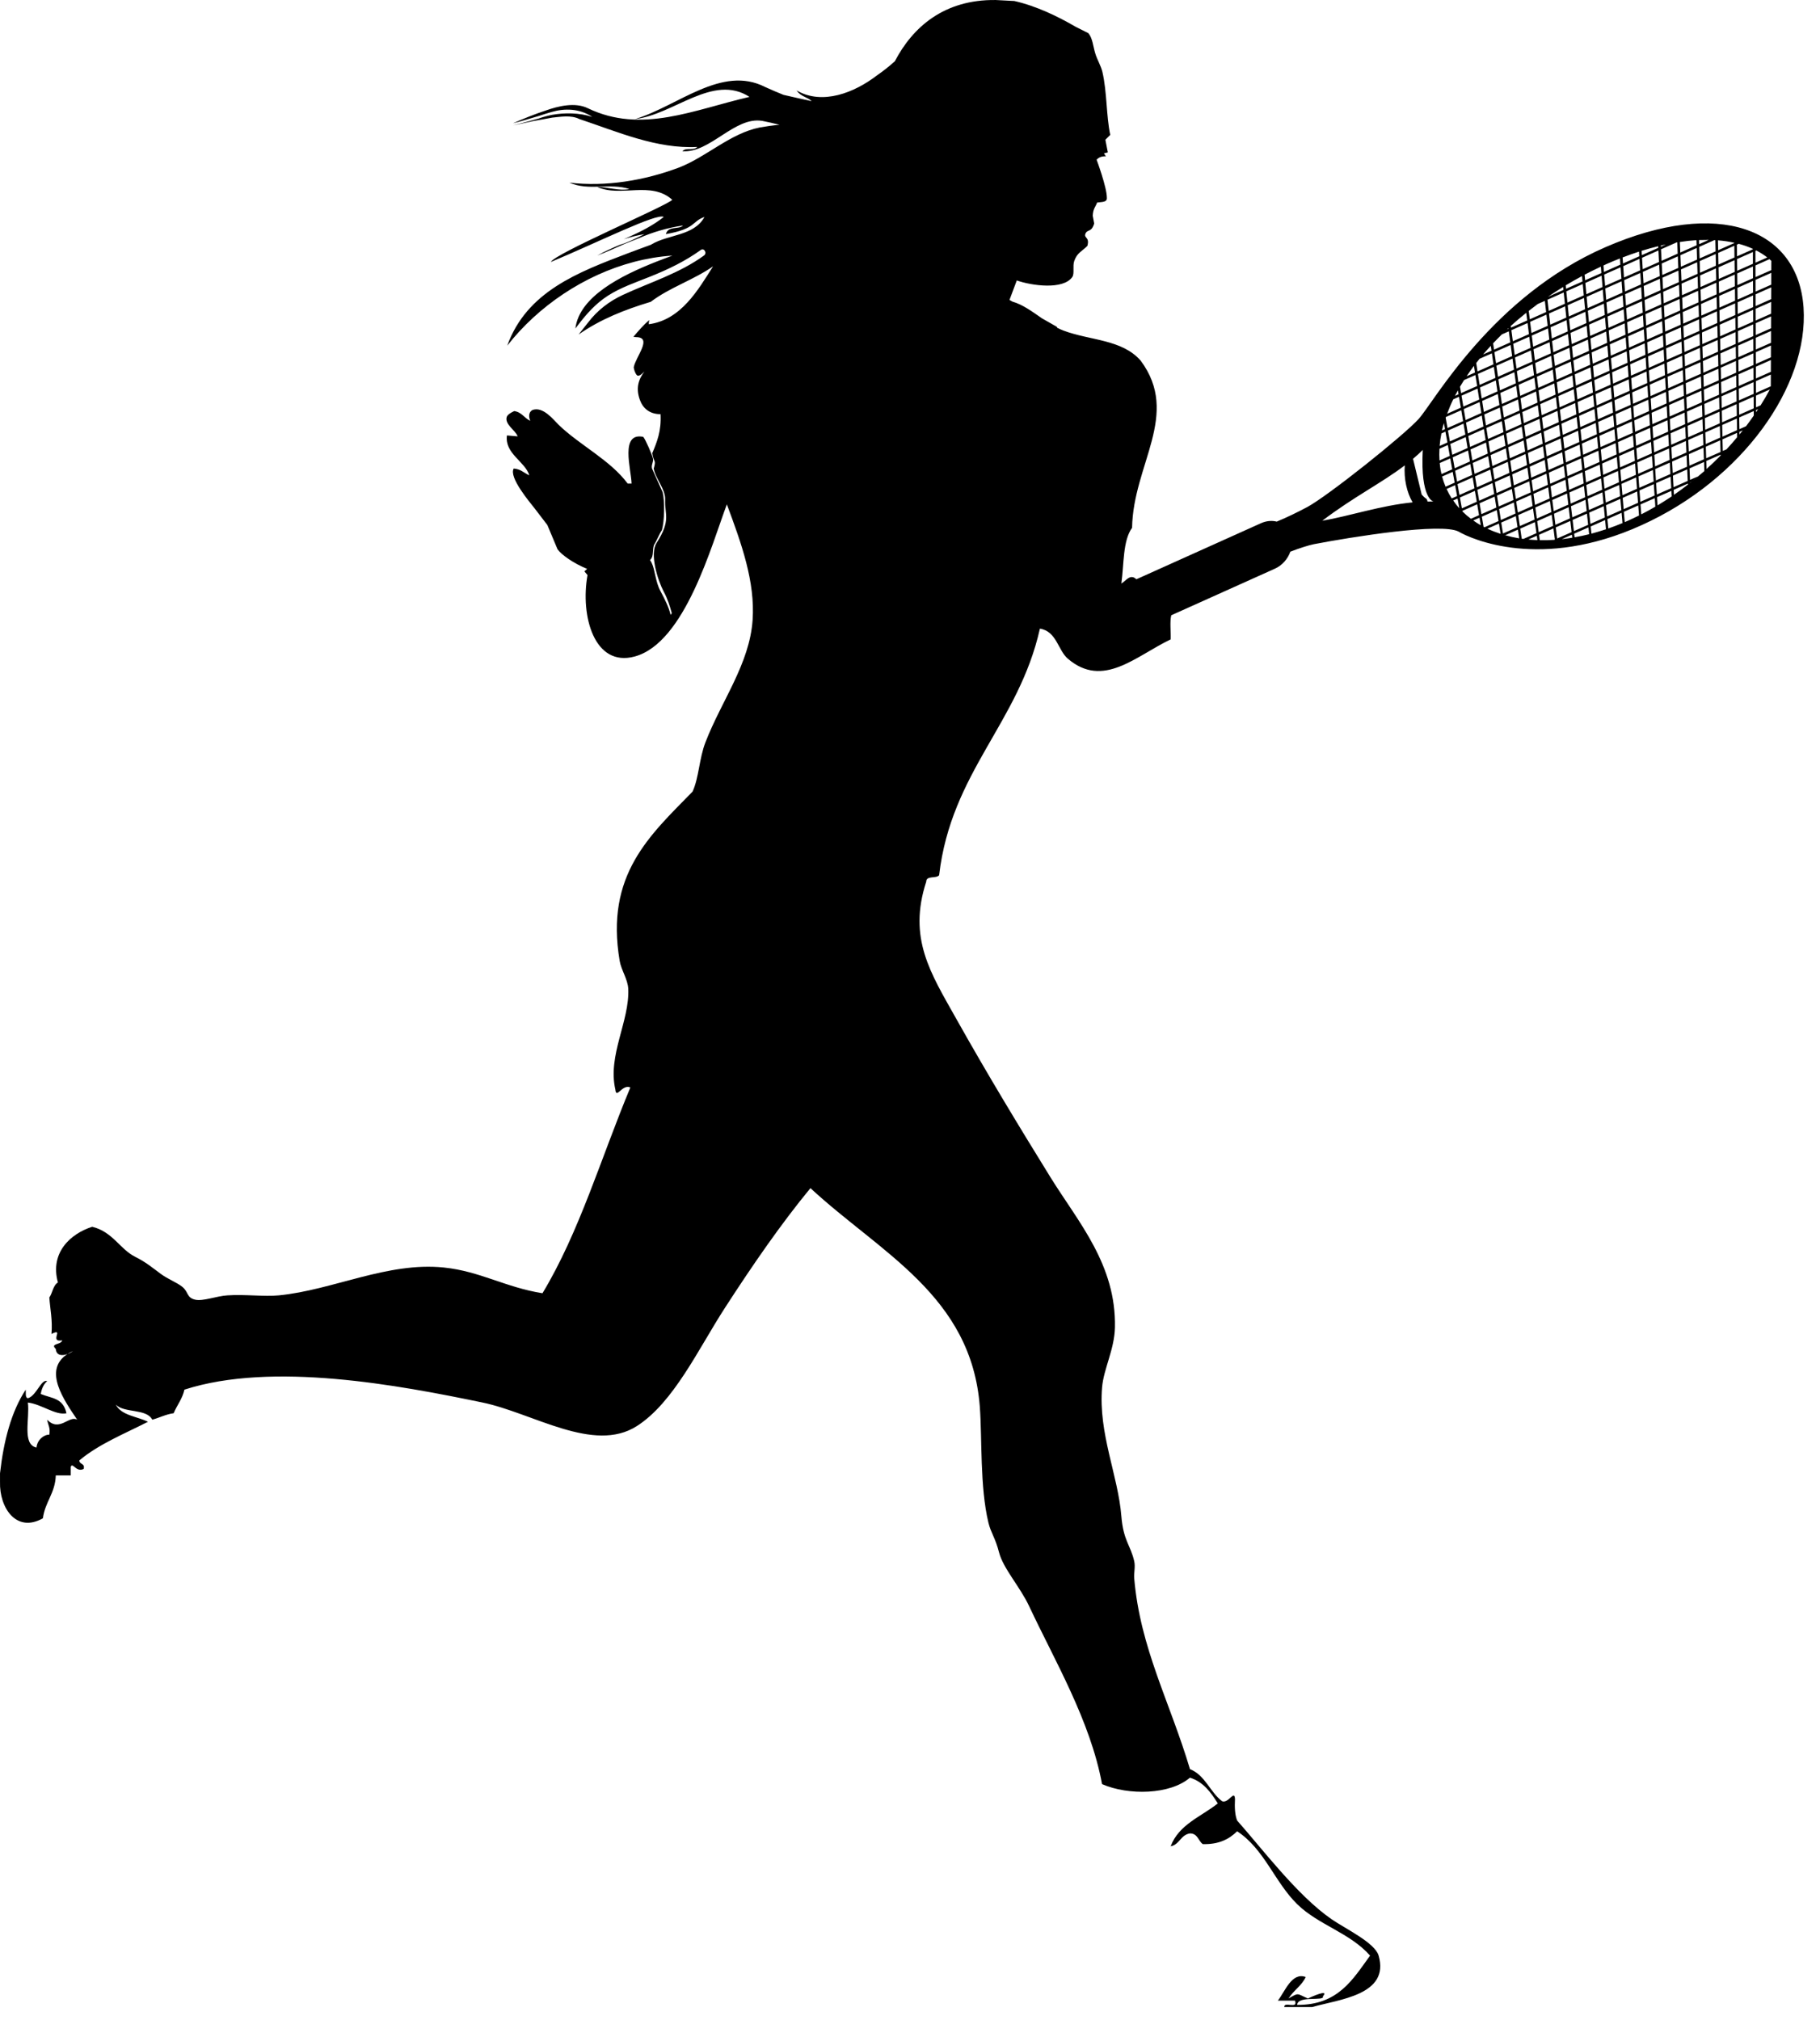 <?xml version="1.0" encoding="UTF-8" standalone="no"?>
<!DOCTYPE svg PUBLIC "-//W3C//DTD SVG 1.1//EN" "http://www.w3.org/Graphics/SVG/1.1/DTD/svg11.dtd">
<svg width="100%" height="100%" viewBox="0 0 91 101" version="1.1" xmlns="http://www.w3.org/2000/svg" xmlns:xlink="http://www.w3.org/1999/xlink" xml:space="preserve" xmlns:serif="http://www.serif.com/" style="fill-rule:evenodd;clip-rule:evenodd;stroke-linejoin:round;stroke-miterlimit:1.414;">
    <g transform="matrix(1,0,0,1,-510.887,-266.453)">
        <path d="M601.064,281.83C600.79,277.876 596.818,276.353 591.163,278.811C585.488,281.279 582.584,286.561 581.822,287.4C581.068,288.234 577.312,291.23 576.256,291.805C575.772,292.063 575.2,292.342 574.724,292.536C574.481,292.475 574.203,292.495 573.932,292.618L567.703,295.421C567.703,295.42 567.704,295.418 567.704,295.418C567.392,295.118 567.174,295.516 566.955,295.631C567.089,294.659 567.025,293.488 567.491,292.845C567.543,289.67 569.928,287.188 567.919,284.484C566.982,283.417 565.394,283.485 564.061,282.984C563.95,282.941 563.842,282.892 563.737,282.838C563.739,282.838 563.742,282.84 563.746,282.84C563.738,282.824 563.728,282.808 563.722,282.791C563.476,282.652 563.23,282.513 562.986,282.372C562.5,282.037 562.031,281.685 561.507,281.535C561.459,281.508 561.409,281.48 561.361,281.452C561.483,281.128 561.604,280.803 561.726,280.477C562.459,280.736 564.041,280.961 564.5,280.307C564.623,280.134 564.508,279.764 564.599,279.504C564.743,279.086 564.99,279.022 565.256,278.748C565.382,278.294 565.069,278.374 565.159,278.14C565.253,277.904 565.461,278.092 565.596,277.63C565.572,277.499 565.548,277.369 565.524,277.239C565.543,276.874 565.664,276.804 565.743,276.582C565.976,276.547 566.253,276.577 566.23,276.339C566.232,275.82 565.718,274.44 565.718,274.44C565.828,274.324 565.947,274.266 566.182,274.269C566.148,274.221 566.117,274.172 566.083,274.123C566.147,274.106 566.214,274.09 566.278,274.073C566.238,273.863 566.196,273.652 566.156,273.441C566.238,273.36 566.318,273.278 566.399,273.198C566.199,272.259 566.24,271.06 566.009,270.057C565.941,269.754 565.742,269.438 565.645,269.107C565.54,268.755 565.515,268.357 565.303,268.11C565.093,268.004 564.881,267.897 564.67,267.793C563.793,267.282 562.719,266.757 561.603,266.503C561.294,266.485 560.986,266.47 560.677,266.454C558.085,266.419 556.519,267.815 555.629,269.517C555.329,269.786 555.027,270.022 554.727,270.229C553.615,271.083 552.006,271.727 550.721,270.977C550.935,271.297 551.256,271.297 551.471,271.512C551.238,271.457 551.003,271.407 550.767,271.357C550.532,271.304 550.296,271.252 550.063,271.197C549.757,271.075 549.452,270.942 549.147,270.805C546.967,269.689 544.788,271.761 542.643,272.406C544.574,272.191 546.539,270.119 548.362,271.298C545.575,271.942 542.966,273.156 540.285,271.868C539.642,271.548 538.785,271.762 538.179,271.978C537.9,272.07 537.621,272.17 537.347,272.279C537.073,272.386 536.802,272.501 536.534,272.62C536.748,272.567 536.962,272.506 537.178,272.444C537.393,272.381 537.608,272.317 537.824,272.252C538.037,272.184 538.251,272.111 538.467,272.053C539.106,271.868 539.857,271.868 540.501,272.299C539.856,272.085 539.105,272.085 538.481,272.197C538.258,272.242 538.037,272.303 537.824,272.379C537.391,272.502 536.962,272.62 536.534,272.729C536.874,272.657 537.212,272.583 537.553,272.506C537.868,272.454 538.186,272.392 538.503,272.334C538.893,272.299 539.429,272.191 539.857,272.406C541.787,273.05 543.717,273.907 545.754,273.8C545.538,274.015 545.217,273.8 545.003,274.015C546.399,274.121 547.612,272.263 549.006,272.499C549.292,272.557 549.577,272.62 549.863,272.692C549.531,272.723 549.204,272.769 548.881,272.826C547.398,273.12 546.218,274.299 544.824,274.836C543.108,275.48 541.178,275.802 539.356,275.586C540.322,276.016 541.393,275.586 542.358,275.907C541.822,276.015 541.286,275.802 540.75,275.802C541.93,276.337 543.43,275.48 544.502,276.445C544.181,276.766 538.642,279.125 538.428,279.554C540.822,278.553 543.752,277.086 544.074,277.302C543.539,277.73 542.894,278.053 542.245,278.341C542.187,278.365 542.133,278.39 542.077,278.412C542.098,278.407 542.118,278.4 542.14,278.394C542.466,278.293 542.788,278.213 543.11,278.161C542.897,278.267 542.682,278.374 542.474,278.47C542.266,278.562 542.066,278.644 541.877,278.697C541.502,278.857 541.127,279.018 540.751,279.232C540.984,279.143 541.213,279.047 541.439,278.949C541.668,278.85 541.893,278.751 542.118,278.649C542.365,278.553 542.605,278.454 542.843,278.36C543.539,278.053 544.29,277.838 545.04,277.73C544.825,277.945 544.29,277.73 544.182,278.16C545.709,277.892 545.468,277.517 546.112,277.303C545.577,278.269 544.291,278.16 543.43,278.693C543.051,278.829 542.687,278.967 542.323,279.103C539.776,280.068 537.225,281.034 536.249,283.737C537.794,281.764 540.092,280.203 542.596,279.547C542.909,279.465 543.227,279.398 543.544,279.345C543.861,279.293 544.184,279.255 544.508,279.235C544.251,279.329 543.978,279.431 543.695,279.542C541.944,280.232 539.85,281.28 539.657,282.879C539.697,282.826 539.738,282.773 539.779,282.719C540.22,282.142 540.666,281.637 541.283,281.239C541.936,280.819 542.702,280.565 543.418,280.276C544.303,279.921 545.149,279.513 545.925,278.954C546.094,278.831 546.253,279.111 546.086,279.231C544.846,280.128 543.414,280.56 542.04,281.196C541.345,281.518 540.754,281.972 540.29,282.582C540.147,282.77 539.977,282.97 539.817,283.181C540.903,282.419 542.137,281.932 543.424,281.546C544.373,280.826 545.539,280.465 546.541,279.772C545.79,280.952 544.933,282.454 543.325,282.667C543.325,282.597 543.334,282.527 543.35,282.458C543.057,282.704 542.811,282.997 542.557,283.294C542.598,283.298 542.639,283.304 542.681,283.311C543.538,283.311 542.681,284.277 542.574,284.813C542.574,284.919 542.681,285.241 542.788,285.241C542.895,285.241 543.002,285.134 543.109,285.026C542.788,285.456 542.681,285.884 542.875,286.433C542.946,286.64 543.064,286.824 543.236,286.954C543.407,287.085 543.632,287.165 543.914,287.163C543.937,287.586 543.893,287.935 543.812,288.248C543.731,288.561 543.617,288.839 543.5,289.113C543.575,289.615 543.707,289.413 543.573,289.884C543.667,290.405 544.166,290.912 544.145,291.44C544.115,292.195 544.45,292.46 543.716,293.602C543.358,294.16 543.774,295.474 544.079,296.048C544.263,296.392 544.378,296.747 544.475,297.11C544.456,297.14 544.439,297.171 544.419,297.202C544.326,296.811 544.126,296.413 543.912,296.014C543.648,295.524 543.651,294.969 543.465,294.585C543.444,294.542 543.418,294.498 543.39,294.456C543.4,294.448 543.409,294.439 543.414,294.432C543.584,294.248 543.494,293.982 543.586,293.703C543.724,293.498 543.846,293.161 543.984,292.959C544.112,292.499 544.129,291.527 544.023,291.074C543.845,290.676 543.667,290.277 543.488,289.881C543.44,289.693 543.566,289.57 543.537,289.393C543.509,289.225 543.156,288.412 543.049,288.298C541.877,288.06 542.445,289.909 542.466,290.635L542.272,290.635C541.385,289.444 539.874,288.719 538.814,287.691C538.576,287.46 538.032,286.747 537.499,286.96C537.315,287.069 537.314,287.303 537.402,287.495C537.1,287.366 536.978,287.061 536.598,287.009C536.471,287.071 536.302,287.153 536.233,287.277C536.084,287.666 536.671,287.968 536.768,288.274C536.59,288.258 536.411,288.244 536.233,288.227C536.114,289.136 537.137,289.525 537.354,290.221L537.254,290.173C537.033,290.056 536.906,289.912 536.573,289.882C536.314,290.32 537.383,291.573 537.62,291.877C537.833,292.152 538.043,292.429 538.254,292.705C538.423,293.111 538.594,293.517 538.765,293.923C538.972,294.204 539.56,294.621 540.244,294.9C540.198,294.941 540.152,294.984 540.107,295.025C540.158,295.087 540.212,295.147 540.263,295.209C539.896,297.251 540.599,299.83 542.621,299.282C545.14,298.6 546.467,293.694 547.23,291.673C547.955,293.621 548.65,295.534 548.517,297.461C548.365,299.653 546.955,301.508 546.16,303.571C545.844,304.383 545.836,305.338 545.515,306.037C543.368,308.236 541.138,310.198 541.871,314.504C541.946,314.958 542.276,315.419 542.3,315.899C542.371,317.519 541.261,319.221 541.655,320.936C541.701,321.441 541.997,320.644 542.405,320.831C540.963,324.28 539.856,328.069 538.011,331.121C536.159,330.828 534.888,330.02 533.08,329.835C530.259,329.544 527.536,330.964 524.825,331.228C524.096,331.299 523.129,331.168 522.253,331.228C521.701,331.264 521.037,331.533 520.645,331.443C520.208,331.343 520.319,331.052 520.001,330.8C519.717,330.573 519.287,330.42 518.929,330.156C518.502,329.842 518.194,329.573 517.644,329.298C516.884,328.921 516.525,328.048 515.498,327.798C514.411,328.144 513.372,329.092 513.783,330.583C513.537,330.73 513.516,331.104 513.354,331.334C513.396,331.938 513.519,332.455 513.461,333.157C514.132,332.823 513.315,333.59 513.997,333.478C513.938,333.716 513.375,333.617 513.677,333.908C513.702,334.252 514.007,334.254 514.26,334.162C514.342,334.111 514.432,334.059 514.533,334.015C514.47,334.069 514.368,334.123 514.26,334.162C513.013,334.968 514.104,336.488 514.747,337.446C514.34,337.209 513.864,338.084 513.246,337.446C513.281,337.697 513.416,337.846 513.353,338.194C513.146,338.177 512.757,338.396 512.711,338.838C511.975,338.68 512.387,337.376 512.28,336.587C512.969,336.67 513.671,337.244 514.211,337.123C514.038,336.343 513.471,336.387 512.924,336.159C512.972,335.885 513.074,335.666 513.245,335.514C512.947,335.4 512.703,336.257 512.28,336.372C512.134,336.339 512.191,336.102 512.173,335.943C511.452,337.045 511.072,338.487 510.888,340.125L510.888,340.552C510.85,341.85 511.703,343.127 513.032,342.375C513.138,341.554 513.645,341.13 513.677,340.231L514.425,340.231L514.425,339.803C514.517,339.549 514.69,340.098 515.07,339.907C515.148,339.615 514.856,339.693 514.855,339.48C515.826,338.665 517.102,338.153 518.286,337.549C517.736,337.277 516.955,337.237 516.678,336.692C517.103,337.126 518.209,336.876 518.501,337.444C518.867,337.346 519.165,337.178 519.571,337.121C519.737,336.715 520.004,336.41 520.108,335.942C524.507,334.523 530.829,335.719 535.007,336.585C537.532,337.109 540.567,339.143 542.726,337.766C544.569,336.59 545.805,333.907 547.122,331.87C548.537,329.682 549.937,327.654 551.409,325.866C554.914,329.112 559.456,331.24 559.878,336.802C559.997,338.382 559.876,340.796 560.307,342.59C560.433,343.111 560.647,343.334 560.842,344.09C561.049,344.886 561.891,345.804 562.344,346.77C563.609,349.471 565.405,352.499 565.989,355.668C567.309,356.244 569.394,356.199 570.384,355.345C571.065,355.56 571.432,356.086 571.778,356.633C570.942,357.297 569.829,357.683 569.42,358.777C569.87,358.691 569.918,358.203 570.385,358.133C570.779,358.133 570.797,358.509 571.028,358.668C571.835,358.689 572.349,358.417 572.744,358.026C574.097,358.907 574.622,360.569 575.746,361.671C576.814,362.716 578.375,363.095 579.391,364.243C578.532,365.423 577.798,366.722 575.746,366.708C575.762,366.22 577.15,366.545 577.031,366.279C577.37,365.892 576.463,366.303 576.282,366.387C575.728,366.15 575.84,366.074 575.316,366.387C575.558,365.984 575.971,365.753 576.174,365.314C575.478,365.05 575.128,366.054 574.78,366.494L575.636,366.494C575.802,366.945 575.081,366.512 575.101,366.815L576.496,366.815C577.834,366.431 580.388,366.215 579.818,364.243C579.63,363.594 578.15,362.898 577.46,362.42C575.753,361.241 573.973,358.872 572.743,357.488C572.633,357.207 572.614,356.833 572.636,356.418C572.612,355.917 572.318,356.648 571.993,356.525C571.383,356.062 571.15,355.224 570.385,354.918C569.385,351.56 567.892,348.86 567.598,345.377C567.575,345.096 567.663,344.807 567.598,344.52C567.41,343.703 567.055,343.502 566.955,342.269C566.791,340.23 565.801,338.132 565.99,335.837C566.067,334.901 566.607,333.942 566.634,332.835C566.701,329.699 564.806,327.572 563.416,325.332C561.789,322.699 560.274,320.2 558.701,317.399C557.41,315.098 556.277,313.374 557.199,310.539C557.201,310.219 557.706,310.4 557.843,310.217C558.452,305.036 561.824,302.62 562.882,297.889C563.715,298.015 563.787,298.972 564.276,299.389C566.045,300.904 567.672,299.26 569.421,298.425C569.436,298.028 569.37,297.551 569.45,297.22L574.632,294.89C575.002,294.724 575.274,294.402 575.404,294.04C575.858,293.864 576.334,293.713 576.586,293.664C578.44,293.309 582.98,292.574 583.825,293.04C584.438,293.4 587.939,294.998 592.966,292.714C597.991,290.445 601.33,285.768 601.064,281.83ZM577,292.494C578.56,291.304 579.955,290.616 581.126,289.724C581.077,290.384 581.222,291.071 581.518,291.574C579.927,291.731 578.347,292.262 577,292.494ZM582.262,291.533C582.252,291.47 582.234,291.415 582.198,291.39C582.119,291.339 582.043,291.267 581.972,291.185L581.539,289.396C581.705,289.254 581.869,289.109 582.025,288.952C581.899,291.423 582.559,291.529 582.559,291.529C582.46,291.527 582.362,291.533 582.262,291.533ZM597.826,278.646C598.077,278.712 598.311,278.797 598.532,278.897L598.532,278.919L597.739,279.271L597.73,278.687L597.826,278.646ZM597.672,283.65L596.905,283.988L596.893,283.403L597.663,283.062L597.672,283.65ZM597.662,282.927L596.891,283.27L596.876,282.689L597.653,282.343L597.662,282.927ZM597.651,282.206L596.873,282.551L596.859,281.969L597.643,281.623L597.651,282.206ZM597.641,281.488L596.857,281.836L596.845,281.252L597.633,280.902L597.641,281.488ZM597.63,280.767L596.84,281.117L596.828,280.536L597.623,280.183L597.63,280.767ZM594.297,285.868L594.266,285.292L595.024,284.959L595.049,285.534L594.297,285.868ZM595.054,285.668L595.08,286.244L594.334,286.573L594.304,285.999L595.054,285.668ZM594.259,285.159L594.23,284.582L594.993,284.245L595.018,284.825L594.259,285.159ZM584.976,287.233L585.06,287.781L584.279,288.129L584.188,287.583L584.976,287.233ZM584.166,287.458L584.075,286.909L584.869,286.558L584.955,287.106L584.166,287.458ZM592.489,285.942L592.447,285.37L593.212,285.032L593.249,285.607L592.489,285.942ZM593.258,285.739L593.294,286.311L592.54,286.644L592.498,286.075L593.258,285.739ZM592.473,287.396L591.717,287.73L591.669,287.166L592.43,286.828L592.473,287.396ZM591.657,287.034L591.611,286.469L592.378,286.13L592.42,286.698L591.657,287.034ZM591.599,286.336L591.553,285.766L592.325,285.424L592.368,285.997L591.599,286.336ZM591.549,287.219L591.596,287.785L590.849,288.114L590.796,287.551L591.549,287.219ZM590.783,287.421L590.73,286.858L591.489,286.522L591.538,287.086L590.783,287.421ZM591.541,285.636L591.494,285.07L592.273,284.724L592.315,285.292L591.541,285.636ZM591.484,284.938L591.437,284.371L592.222,284.023L592.264,284.593L591.484,284.938ZM591.479,286.39L590.719,286.727L590.665,286.16L591.431,285.822L591.479,286.39ZM586.882,287.11L586.959,287.665L586.181,288.01L586.101,287.458L586.882,287.11ZM586.082,287.329L586.001,286.779L586.789,286.429L586.864,286.983L586.082,287.329ZM586.913,286.375L587.691,286.03L587.76,286.586L586.987,286.929L586.913,286.375ZM587.777,286.716L587.847,287.271L587.078,287.611L587.004,287.057L587.777,286.716ZM587.885,286.532L587.817,285.975L588.602,285.626L588.665,286.185L587.885,286.532ZM588.682,286.314L588.745,286.874L587.971,287.217L587.901,286.661L588.682,286.314ZM587.863,287.398L587.933,287.959L587.171,288.296L587.096,287.738L587.863,287.398ZM587.949,288.088L588.02,288.643L587.265,288.979L587.189,288.425L587.949,288.088ZM587.985,287.345L588.759,287.001L588.823,287.564L588.053,287.903L587.985,287.345ZM588.803,286.261L589.574,285.919L589.634,286.481L588.866,286.821L588.803,286.261ZM588.839,287.694L588.904,288.253L588.14,288.59L588.07,288.034L588.839,287.694ZM588.882,286.947L589.648,286.61L589.706,287.173L588.948,287.511L588.882,286.947ZM589.72,287.305L589.78,287.866L589.027,288.199L588.963,287.64L589.72,287.305ZM589.769,286.556L590.543,286.213L590.598,286.78L589.827,287.12L589.769,286.556ZM589.792,287.993L589.852,288.556L589.104,288.887L589.041,288.329L589.792,287.993ZM589.842,287.251L590.61,286.91L590.664,287.474L589.9,287.811L589.842,287.251ZM590.676,287.604L590.73,288.167L589.971,288.504L589.913,287.941L590.676,287.604ZM590.654,286.028L590.6,285.465L591.371,285.121L591.419,285.688L590.654,286.028ZM590.588,285.334L590.537,284.77L591.314,284.425L591.361,284.992L590.588,285.334ZM590.525,284.64L590.471,284.077L591.254,283.729L591.302,284.296L590.525,284.64ZM590.479,285.519L590.532,286.083L589.757,286.426L589.698,285.865L590.479,285.519ZM589.683,285.735L589.627,285.174L590.413,284.824L590.467,285.386L589.683,285.735ZM589.613,285.042L589.555,284.48L590.347,284.13L590.399,284.693L589.613,285.042ZM589.561,285.79L588.79,286.131L588.727,285.571L589.504,285.228L589.561,285.79ZM588.711,285.443L588.648,284.883L589.43,284.537L589.491,285.097L588.711,285.443ZM588.633,284.754L588.57,284.195L589.36,283.845L589.417,284.406L588.633,284.754ZM588.587,285.498L587.8,285.847L587.732,285.29L588.524,284.939L588.587,285.498ZM587.715,285.159L587.647,284.605L588.445,284.25L588.508,284.81L587.715,285.159ZM587.675,285.901L586.896,286.248L586.821,285.694L587.605,285.346L587.675,285.901ZM586.805,285.563L586.73,285.01L587.519,284.661L587.588,285.215L586.805,285.563ZM586.771,286.302L585.982,286.654L585.904,286.102L586.697,285.748L586.771,286.302ZM585.885,285.972L585.804,285.421L586.605,285.067L586.68,285.62L585.885,285.972ZM585.859,286.706L585.079,287.052L584.994,286.502L585.778,286.156L585.859,286.706ZM585.081,287.909L585.168,288.457L584.391,288.801L584.3,288.255L585.081,287.909ZM585.099,287.178L585.878,286.835L585.959,287.385L585.185,287.728L585.099,287.178ZM585.978,287.514L586.059,288.064L585.29,288.403L585.204,287.854L585.978,287.514ZM586.078,288.189L586.158,288.745L585.397,289.081L585.31,288.529L586.078,288.189ZM586.178,288.872L586.259,289.422L585.505,289.758L585.418,289.21L586.178,288.872ZM586.198,288.136L586.974,287.791L587.05,288.35L586.279,288.691L586.198,288.136ZM587.069,288.478L587.144,289.031L586.379,289.369L586.298,288.819L587.069,288.478ZM587.162,289.158L587.237,289.711L586.478,290.047L586.398,289.497L587.162,289.158ZM587.256,289.839L587.332,290.393L586.578,290.726L586.498,290.175L587.256,289.839ZM587.281,289.104L588.036,288.772L588.107,289.329L587.356,289.658L587.281,289.104ZM588.124,289.455L588.193,290.01L587.449,290.34L587.375,289.788L588.124,289.455ZM588.156,288.719L588.92,288.38L588.985,288.938L588.225,289.274L588.156,288.719ZM588.999,289.068L589.063,289.627L588.312,289.958L588.242,289.404L588.999,289.068ZM589.079,289.755L589.144,290.314L588.398,290.644L588.329,290.089L589.079,289.755ZM589.119,289.016L589.866,288.687L589.925,289.246L589.183,289.574L589.119,289.016ZM589.939,289.376L589.999,289.937L589.261,290.262L589.198,289.704L589.939,289.376ZM589.985,288.634L590.742,288.298L590.795,288.862L590.044,289.193L589.985,288.634ZM590.807,288.992L590.862,289.555L590.117,289.884L590.057,289.324L590.807,288.992ZM590.86,288.247L591.608,287.916L591.656,288.482L590.913,288.809L590.86,288.247ZM591.668,288.613L591.715,289.176L590.98,289.503L590.926,288.939L591.668,288.613ZM591.727,289.308L591.775,289.874L591.045,290.197L590.993,289.634L591.727,289.308ZM591.773,288.429L591.727,287.864L592.482,287.528L592.525,288.098L591.773,288.429ZM592.534,288.229L592.577,288.797L591.833,289.126L591.786,288.56L592.534,288.229ZM592.55,286.775L593.303,286.441L593.338,287.012L592.592,287.343L592.55,286.775ZM593.348,287.146L593.385,287.717L592.644,288.045L592.602,287.477L593.348,287.146ZM593.379,285.687L594.145,285.347L594.175,285.92L593.415,286.259L593.379,285.687ZM593.394,287.849L593.431,288.421L592.695,288.745L592.653,288.177L593.394,287.849ZM593.423,286.39L594.184,286.053L594.215,286.626L593.459,286.961L593.423,286.39ZM594.221,286.759L594.253,287.333L593.504,287.665L593.468,287.094L594.221,286.759ZM594.221,284.45L594.192,283.874L594.961,283.535L594.987,284.112L594.221,284.45ZM594.186,283.741L594.155,283.167L594.93,282.825L594.955,283.399L594.186,283.741ZM594.147,283.035L594.118,282.459L594.899,282.112L594.922,282.691L594.147,283.035ZM594.138,285.213L593.37,285.554L593.334,284.977L594.106,284.636L594.138,285.213ZM593.326,284.847L593.29,284.275L594.069,283.93L594.098,284.504L593.326,284.847ZM593.282,284.142L593.247,283.57L594.031,283.223L594.061,283.796L593.282,284.142ZM593.238,283.438L593.203,282.866L593.993,282.514L594.024,283.088L593.238,283.438ZM593.195,282.732L593.16,282.161L593.955,281.809L593.985,282.381L593.195,282.732ZM593.168,284.328L593.204,284.9L592.437,285.238L592.397,284.671L593.168,284.328ZM592.387,284.538L592.346,283.968L593.122,283.624L593.158,284.195L592.387,284.538ZM592.337,283.837L592.296,283.269L593.078,282.921L593.114,283.493L592.337,283.837ZM592.286,283.134L592.246,282.566L593.034,282.218L593.069,282.788L592.286,283.134ZM592.236,282.436L592.196,281.866L592.989,281.515L593.025,282.085L592.236,282.436ZM592.211,283.892L591.427,284.24L591.379,283.674L592.17,283.324L592.211,283.892ZM591.369,283.54L591.323,282.976L592.12,282.623L592.161,283.19L591.369,283.54ZM591.312,282.846L591.266,282.279L592.069,281.923L592.11,282.492L591.312,282.846ZM591.256,282.146L591.21,281.578L592.018,281.221L592.058,281.791L591.256,282.146ZM591.244,283.596L590.46,283.946L590.409,283.382L591.196,283.032L591.244,283.596ZM590.397,283.25L590.343,282.686L591.139,282.333L591.186,282.9L590.397,283.25ZM590.333,282.555L590.281,281.991L591.081,281.637L591.128,282.202L590.333,282.555ZM590.283,283.436L590.335,284L589.541,284.351L589.484,283.791L590.283,283.436ZM589.472,283.661L589.414,283.098L590.219,282.743L590.27,283.306L589.472,283.661ZM589.401,282.968L589.342,282.407L590.154,282.046L590.205,282.61L589.401,282.968ZM589.345,283.716L588.555,284.067L588.492,283.508L589.286,283.156L589.345,283.716ZM588.479,283.379L588.416,282.818L589.215,282.463L589.274,283.026L588.479,283.379ZM588.429,284.123L587.63,284.477L587.562,283.92L588.366,283.564L588.429,284.123ZM587.545,283.791L587.477,283.233L588.289,282.875L588.352,283.434L587.545,283.791ZM587.503,284.533L586.713,284.883L586.638,284.329L587.434,283.977L587.503,284.533ZM586.621,284.2L586.547,283.646L587.349,283.291L587.418,283.848L586.621,284.2ZM586.529,283.518L586.456,282.964L587.265,282.607L587.334,283.163L586.529,283.518ZM586.587,284.939L585.786,285.293L585.706,284.741L586.512,284.384L586.587,284.939ZM585.759,286.027L584.973,286.375L584.889,285.827L585.678,285.477L585.759,286.027ZM584.869,285.7L584.783,285.152L585.579,284.798L585.66,285.349L584.869,285.7ZM584.85,286.433L584.054,286.783L583.963,286.239L584.763,285.885L584.85,286.433ZM584.062,287.638L584.155,288.184L583.382,288.526L583.285,287.983L584.062,287.638ZM584.175,288.31L584.267,288.856L583.501,289.195L583.403,288.653L584.175,288.31ZM584.289,288.98L584.383,289.53L583.62,289.868L583.522,289.32L584.289,288.98ZM584.404,289.657L584.496,290.202L583.74,290.537L583.643,289.992L584.404,289.657ZM584.413,288.928L585.188,288.582L585.275,289.134L584.504,289.478L584.413,288.928ZM585.296,289.263L585.383,289.81L584.617,290.149L584.525,289.603L585.296,289.263ZM585.403,289.937L585.491,290.484L584.73,290.821L584.638,290.275L585.403,289.937ZM585.51,290.611L585.598,291.157L584.845,291.492L584.752,290.947L585.51,290.611ZM585.523,289.882L586.278,289.549L586.358,290.099L585.609,290.431L585.523,289.882ZM586.378,290.228L586.46,290.778L585.716,291.107L585.629,290.559L586.378,290.228ZM586.479,290.906L586.562,291.455L585.823,291.78L585.736,291.234L586.479,290.906ZM586.579,291.582L586.662,292.132L585.931,292.457L585.844,291.907L586.579,291.582ZM586.598,290.853L587.35,290.522L587.427,291.074L586.679,291.403L586.598,290.853ZM587.443,291.201L587.518,291.754L586.78,292.081L586.697,291.529L587.443,291.201ZM587.468,290.468L588.211,290.14L588.281,290.696L587.543,291.021L587.468,290.468ZM588.297,290.822L588.368,291.38L587.636,291.702L587.56,291.149L588.297,290.822ZM588.384,291.507L588.455,292.063L587.729,292.384L587.653,291.83L588.384,291.507ZM588.416,290.772L589.159,290.444L589.224,291.001L588.485,291.327L588.416,290.772ZM589.239,291.13L589.304,291.688L588.572,292.012L588.501,291.456L589.239,291.13ZM589.277,290.391L590.011,290.067L590.072,290.627L589.341,290.95L589.277,290.391ZM590.086,290.757L590.145,291.317L589.422,291.636L589.358,291.08L590.086,290.757ZM590.13,290.013L590.875,289.686L590.929,290.249L590.189,290.575L590.13,290.013ZM590.939,290.379L590.995,290.942L590.262,291.266L590.202,290.706L590.939,290.379ZM591.008,291.073L591.063,291.635L590.334,291.956L590.274,291.395L591.008,291.073ZM591.058,290.327L591.787,290.006L591.835,290.569L591.111,290.89L591.058,290.327ZM591.847,290.704L591.896,291.267L591.177,291.584L591.123,291.02L591.847,290.704ZM591.893,289.823L591.846,289.257L592.588,288.929L592.631,289.497L591.893,289.823ZM592.641,289.629L592.683,290.197L591.951,290.519L591.904,289.953L592.641,289.629ZM592.694,290.327L592.736,290.895L592.009,291.216L591.961,290.65L592.694,290.327ZM592.705,288.877L593.439,288.553L593.476,289.124L592.746,289.446L592.705,288.877ZM593.485,289.255L593.522,289.826L592.798,290.145L592.755,289.577L593.485,289.255ZM593.513,287.798L594.26,287.467L594.292,288.039L593.549,288.367L593.513,287.798ZM594.3,288.174L594.332,288.746L593.594,289.07L593.557,288.5L594.3,288.174ZM594.338,288.879L594.369,289.451L593.64,289.775L593.602,289.203L594.338,288.879ZM594.341,286.707L595.086,286.377L595.112,286.953L594.371,287.28L594.341,286.707ZM595.138,284.771L595.114,284.191L595.886,283.848L595.907,284.432L595.138,284.771ZM595.911,284.566L595.93,285.144L595.169,285.479L595.144,284.903L595.911,284.566ZM595.108,284.058L595.085,283.48L595.862,283.136L595.882,283.715L595.108,284.058ZM595.118,287.086L595.143,287.662L594.409,287.986L594.379,287.414L595.118,287.086ZM595.151,287.797L595.175,288.372L594.447,288.694L594.416,288.12L595.151,287.797ZM595.175,285.614L595.935,285.278L595.956,285.855L595.2,286.191L595.175,285.614ZM595.959,285.992L595.98,286.57L595.23,286.901L595.205,286.324L595.959,285.992ZM595.986,286.704L596.006,287.282L595.263,287.61L595.237,287.035L595.986,286.704ZM596.011,287.417L596.031,287.996L595.294,288.32L595.269,287.745L596.011,287.417ZM596.035,288.13L596.056,288.708L595.325,289.03L595.299,288.454L596.035,288.13ZM596.032,284.511L596.789,284.177L596.804,284.759L596.052,285.092L596.032,284.511ZM596.056,285.225L596.806,284.893L596.822,285.474L596.076,285.804L596.056,285.225ZM596.824,285.608L596.838,286.191L596.1,286.517L596.079,285.939L596.824,285.608ZM597.622,280.05L596.825,280.402L596.812,279.82L597.613,279.465L597.622,280.05ZM597.61,279.328L596.808,279.682L596.795,279.101L597.603,278.742L597.61,279.328ZM597.602,278.593L597.602,278.607L596.793,278.966L596.784,278.472C597.069,278.492 597.342,278.535 597.602,278.593ZM596.785,284.041L596.028,284.378L596.007,283.794L596.771,283.456L596.785,284.041ZM596.768,283.323L596.002,283.661L595.986,283.08L596.754,282.741L596.768,283.323ZM596.75,282.605L595.98,282.947L595.961,282.367L596.735,282.023L596.75,282.605ZM596.732,281.891L595.956,282.234L595.939,281.655L596.718,281.308L596.732,281.891ZM596.717,281.172L595.935,281.519L595.915,280.939L596.703,280.59L596.717,281.172ZM596.699,280.456L595.911,280.806L595.894,280.226L596.685,279.875L596.699,280.456ZM596.683,279.739L595.889,280.091L595.871,279.51L596.671,279.156L596.683,279.739ZM596.654,278.462L596.667,279.023L595.867,279.377L595.849,278.797L596.607,278.459C596.623,278.462 596.639,278.462 596.654,278.462ZM596.323,278.45L595.844,278.662L595.838,278.457C596.003,278.451 596.166,278.449 596.323,278.45ZM595.857,283.001L595.078,283.346L595.054,282.77L595.839,282.422L595.857,283.001ZM595.834,282.287L595.048,282.636L595.024,282.059L595.814,281.709L595.834,282.287ZM595.811,281.573L595.019,281.924L594.995,281.349L595.792,280.996L595.811,281.573ZM595.786,280.861L594.987,281.215L594.964,280.636L595.768,280.282L595.786,280.861ZM595.764,280.147L594.96,280.502L594.936,279.926L595.745,279.567L595.764,280.147ZM595.74,279.435L594.93,279.792L594.907,279.215L595.721,278.854L595.74,279.435ZM595.708,278.463L595.717,278.719L594.901,279.081L594.88,278.554C595.163,278.51 595.44,278.479 595.708,278.463ZM594.893,281.979L594.113,282.327L594.083,281.753L594.869,281.404L594.893,281.979ZM594.863,281.271L594.074,281.62L594.046,281.046L594.838,280.694L594.863,281.271ZM594.832,280.561L594.039,280.912L594.01,280.339L594.808,279.985L594.832,280.561ZM594.803,279.85L594.003,280.204L593.974,279.63L594.778,279.272L594.803,279.85ZM594.75,278.572L594.771,279.137L593.966,279.495L593.938,278.92L594.711,278.577C594.723,278.576 594.736,278.574 594.75,278.572ZM594.182,278.676L593.931,278.788L593.928,278.733C594.012,278.715 594.099,278.694 594.182,278.676ZM593.949,281.674L593.151,282.03L593.116,281.458L593.92,281.102L593.949,281.674ZM593.91,280.968L593.108,281.324L593.073,280.753L593.881,280.393L593.91,280.968ZM593.874,280.26L593.065,280.619L593.029,280.048L593.844,279.686L593.874,280.26ZM593.837,279.554L593.023,279.915L592.989,279.343L593.809,278.978L593.837,279.554ZM593.797,278.765L593.8,278.846L592.98,279.211L592.968,278.996C593.249,278.907 593.525,278.831 593.797,278.765ZM592.98,281.381L592.186,281.734L592.144,281.164L592.945,280.81L592.98,281.381ZM592.938,280.675L592.137,281.031L592.096,280.462L592.903,280.105L592.938,280.675ZM592.893,279.973L592.087,280.329L592.048,279.762L592.859,279.4L592.893,279.973ZM592.837,279.036L592.851,279.268L592.038,279.628L592.017,279.327C592.292,279.222 592.565,279.124 592.837,279.036ZM592.007,281.088L591.198,281.447L591.152,280.88L591.965,280.519L592.007,281.088ZM591.959,280.389L591.142,280.748L591.097,280.181L591.917,279.819L591.959,280.389ZM591.208,279.659C591.436,279.558 591.66,279.465 591.885,279.377L591.906,279.686L591.085,280.052L591.06,279.729C591.109,279.704 591.158,279.682 591.208,279.659ZM591.07,281.505L590.269,281.86L590.218,281.296L591.023,280.937L591.07,281.505ZM591.013,280.806L590.206,281.165L590.155,280.601L590.967,280.24L591.013,280.806ZM590.93,279.788L590.956,280.108L590.143,280.468L590.118,280.188C590.384,280.05 590.655,279.915 590.93,279.788ZM590.141,281.916L589.329,282.277L589.272,281.714L590.089,281.352L590.141,281.916ZM590.076,281.223L589.259,281.584L589.202,281.022L590.025,280.656L590.076,281.223ZM589.988,280.258L590.012,280.528L589.19,280.893L589.172,280.722C589.438,280.563 589.712,280.407 589.988,280.258ZM589.202,282.333L588.4,282.688L588.337,282.129L589.144,281.772L589.202,282.333ZM589.045,280.802L589.059,280.951L588.284,281.296C588.531,281.125 588.785,280.961 589.045,280.802ZM589.073,281.079L589.131,281.642L588.324,281.999L588.261,281.441L589.073,281.079ZM588.272,282.746L587.46,283.104L587.392,282.547L588.208,282.186L588.272,282.746ZM587.325,281.997L587.325,281.999C587.472,281.884 587.621,281.769 587.773,281.656L588.13,281.498L588.193,282.058L587.376,282.42L587.324,281.999C587.282,282.031 587.241,282.061 587.201,282.095C587.243,282.061 587.283,282.03 587.325,281.997ZM587.2,282.095L587.247,282.478L586.439,282.835L586.427,282.751C586.676,282.526 586.934,282.308 587.2,282.095ZM586.495,284.258L585.688,284.615L585.607,284.063L586.42,283.704L586.495,284.258ZM586.328,282.846C586.321,282.852 586.314,282.858 586.307,282.864L586.311,282.893L586.244,282.923C586.271,282.897 586.3,282.87 586.328,282.846ZM585.98,283.175L586.328,283.022L586.402,283.574L585.59,283.937L585.543,283.621C585.686,283.47 585.83,283.321 585.98,283.175ZM585.426,283.747L585.462,283.992L585.042,284.178C585.165,284.033 585.294,283.89 585.426,283.747ZM584.866,284.393L585.481,284.122L585.56,284.673L584.763,285.026L584.698,284.604C584.752,284.533 584.809,284.462 584.866,284.393ZM584.585,284.748L584.636,285.081L584.217,285.268C584.333,285.094 584.455,284.921 584.585,284.748ZM584.092,285.457L584.656,285.208L584.743,285.756L583.941,286.111L583.887,285.79C583.953,285.68 584.021,285.569 584.092,285.457ZM583.782,285.976L583.814,286.169L583.635,286.248C583.681,286.156 583.731,286.065 583.782,285.976ZM583.18,287.307C583.199,287.252 583.219,287.199 583.24,287.144L583.243,287.144C583.332,286.903 583.432,286.663 583.55,286.422L583.837,286.293L583.929,286.839L583.243,287.144C583.222,287.196 583.198,287.252 583.18,287.307L583.95,286.966L584.042,287.512L583.263,287.857L583.171,287.34C583.172,287.327 583.176,287.318 583.18,287.307ZM583.083,287.611L583.137,287.912L582.986,287.979C583.014,287.856 583.047,287.734 583.083,287.611ZM582.958,288.129L583.159,288.037L583.257,288.58L582.868,288.753C582.885,288.547 582.915,288.337 582.958,288.129ZM582.86,288.893L583.28,288.707L583.377,289.25L582.862,289.478C582.849,289.286 582.849,289.091 582.86,288.893ZM582.922,289.98C582.9,289.858 582.885,289.734 582.873,289.608L583.4,289.375L583.499,289.922L582.963,290.158C582.95,290.099 582.935,290.041 582.922,289.98ZM582.992,290.282L583.522,290.047L583.62,290.589L583.166,290.791C583.098,290.626 583.038,290.458 582.992,290.282ZM583.217,290.904L583.643,290.715L583.741,291.259L583.473,291.376C583.377,291.227 583.291,291.067 583.217,290.904ZM583.547,291.479L583.764,291.382L583.853,291.871C583.74,291.748 583.64,291.616 583.547,291.479ZM583.762,290.662L584.519,290.327L584.611,290.872L583.861,291.204L583.762,290.662ZM583.883,291.33L584.632,291L584.725,291.544L583.981,291.873L583.883,291.33ZM584.01,292.028L584.003,291.999L584.746,291.67L584.839,292.215L584.433,292.395C584.28,292.281 584.141,292.159 584.01,292.028ZM584.55,292.479L584.862,292.34L584.926,292.718C584.794,292.646 584.671,292.563 584.55,292.479ZM584.866,291.619L585.619,291.286L585.706,291.832L584.958,292.163L584.866,291.619ZM585.065,292.797L584.979,292.29L585.726,291.961L585.813,292.509L585.11,292.82C585.096,292.811 585.079,292.805 585.065,292.797ZM585.916,293.151L585.916,293.148C585.687,293.074 585.465,292.988 585.255,292.889L585.834,292.634L585.916,293.148C585.934,293.155 585.952,293.162 585.972,293.168C585.952,293.162 585.934,293.156 585.916,293.151ZM585.949,292.583L586.68,292.261L586.763,292.811L586.036,293.13L585.949,292.583ZM586.147,293.218L586.143,293.221C586.116,293.211 586.09,293.203 586.064,293.196C586.092,293.203 586.12,293.21 586.147,293.218L586.783,292.937L586.847,293.374C586.605,293.334 586.373,293.281 586.147,293.218ZM586.798,292.208L587.538,291.883L587.615,292.435L586.879,292.758L586.798,292.208ZM586.973,293.392L586.899,292.887L587.632,292.562L587.709,293.114L587.059,293.402C587.031,293.397 587.002,293.396 586.973,293.392ZM587.304,293.43L587.727,293.244L587.756,293.461C587.603,293.454 587.453,293.444 587.304,293.43ZM587.748,292.513L588.471,292.193L588.544,292.747L587.822,293.065L587.748,292.513ZM588.594,293.448C588.351,293.464 588.112,293.47 587.878,293.465L587.84,293.194L588.559,292.876L588.631,293.432L588.594,293.448ZM588.588,292.141L589.32,291.818L589.386,292.374L588.657,292.697L588.588,292.141ZM588.675,292.825L589.403,292.504L589.467,293.063L588.744,293.381L588.675,292.825ZM588.977,293.413L589.482,293.191L589.501,293.342C589.324,293.372 589.15,293.395 588.977,293.413ZM589.435,291.767L590.16,291.446L590.221,292.009L589.501,292.323L589.435,291.767ZM589.517,292.453L590.234,292.138L590.294,292.698L589.582,293.011L589.517,292.453ZM589.617,293.32L589.595,293.14L590.309,292.826L590.344,293.166C590.099,293.229 589.855,293.279 589.617,293.32ZM590.348,292.086L591.076,291.766L591.129,292.329L590.408,292.648L590.348,292.086ZM590.46,293.138L590.422,292.779L591.142,292.46L591.187,292.919C590.942,293 590.7,293.073 590.46,293.138ZM591.189,291.715L591.906,291.399L591.956,291.965L591.242,292.278L591.189,291.715ZM591.302,292.88L591.256,292.409L591.966,292.096L592.012,292.609C591.772,292.708 591.535,292.799 591.302,292.88ZM592.021,291.349L592.746,291.029L592.789,291.596L592.069,291.914L592.021,291.349ZM592.254,292.506C592.211,292.525 592.168,292.542 592.124,292.561L592.08,292.045L592.8,291.728L592.838,292.231C592.645,292.326 592.45,292.418 592.254,292.506ZM592.809,290.276L593.532,289.958L593.571,290.53L592.851,290.845L592.809,290.276ZM592.861,290.978L593.577,290.663L593.616,291.231L592.904,291.546L592.861,290.978ZM592.951,292.173L592.913,291.677L593.625,291.364L593.653,291.789C593.423,291.922 593.189,292.053 592.951,292.173ZM593.648,289.908L594.377,289.586L594.408,290.157L593.683,290.478L593.648,289.908ZM593.693,290.609L594.417,290.291L594.45,290.864L593.73,291.181L593.693,290.609ZM593.765,291.724L593.74,291.313L594.457,290.999L594.474,291.274C594.24,291.43 594.006,291.579 593.765,291.724ZM594.455,288.826L595.182,288.506L595.209,289.081L594.487,289.399L594.455,288.826ZM594.493,289.533L595.216,289.216L595.241,289.791L594.524,290.106L594.493,289.533ZM594.532,290.239L595.248,289.925L595.273,290.501L594.563,290.814L594.532,290.239ZM595.284,290.688L595.284,290.684C595.054,290.862 594.823,291.035 594.584,291.197L594.57,290.948L595.281,290.634L595.284,290.685C595.305,290.668 595.328,290.654 595.349,290.635C595.328,290.652 595.306,290.67 595.284,290.688ZM595.331,289.165L596.061,288.842L596.082,289.42L595.356,289.74L595.331,289.165ZM595.395,290.6L595.395,290.583L595.443,290.562C595.426,290.575 595.41,290.588 595.395,290.6ZM595.801,290.269C595.687,290.365 595.572,290.459 595.453,290.553C595.566,290.464 595.674,290.367 595.785,290.276L595.387,290.45L595.363,289.875L596.088,289.556L596.105,290.008C596.001,290.102 595.892,290.187 595.787,290.277L595.801,290.269ZM596.104,286.653L596.843,286.324L596.858,286.905L596.124,287.23L596.104,286.653ZM596.128,287.364L596.859,287.041L596.876,287.622L596.147,287.944L596.128,287.364ZM596.151,288.078L596.879,287.757L596.895,288.337L596.172,288.656L596.151,288.078ZM596.177,288.791L596.898,288.472L596.915,289.055L596.196,289.369L596.177,288.791ZM596.215,289.904L596.201,289.504L596.917,289.189L596.918,289.231C596.691,289.461 596.457,289.686 596.215,289.904ZM596.909,284.125L597.674,283.785L597.684,284.369L596.923,284.707L596.909,284.125ZM596.925,284.84L597.685,284.504L597.694,285.089L596.94,285.423L596.925,284.84ZM596.942,285.557L597.696,285.225L597.706,285.809L596.957,286.139L596.942,285.557ZM596.96,286.272L597.707,285.943L597.717,286.526L596.973,286.854L596.96,286.272ZM596.978,286.99L597.718,286.662L597.728,287.246L596.992,287.571L596.978,286.99ZM596.996,287.705L597.73,287.381L597.74,287.964L597.01,288.287L596.996,287.705ZM597.212,288.922L597.027,289.003L597.011,288.423L597.74,288.1L597.744,288.315C597.574,288.521 597.396,288.724 597.212,288.922ZM597.74,279.406L598.532,279.056L598.533,279.644L597.747,279.992L597.74,279.406ZM597.749,280.127L598.534,279.778L598.537,280.364L597.757,280.711L597.749,280.127ZM597.758,280.847L598.537,280.501L598.541,281.088L597.766,281.434L597.758,280.847ZM597.768,281.568L598.542,281.224L598.544,281.811L597.774,282.152L597.768,281.568ZM597.776,282.288L598.545,281.947L598.547,282.536L597.783,282.874L597.776,282.288ZM597.785,283.009L598.548,282.67L598.551,283.261L597.794,283.596L597.785,283.009ZM597.796,283.732L598.552,283.397L598.555,283.983L597.803,284.316L597.796,283.732ZM597.805,284.452L598.556,284.121L598.561,284.705L597.814,285.035L597.805,284.452ZM597.815,285.171L598.56,284.842L598.564,285.428L597.823,285.755L597.815,285.171ZM597.826,285.891L598.564,285.564L598.569,286.15L597.834,286.473L597.826,285.891ZM597.836,286.61L598.569,286.286L598.573,286.873L597.844,287.194L597.836,286.61ZM597.859,288.181L597.858,288.049L598.023,287.976C597.97,288.045 597.915,288.112 597.859,288.181ZM598.188,287.767L597.857,287.914L597.846,287.329L598.574,287.009L598.576,287.233C598.451,287.413 598.322,287.591 598.188,287.767ZM598.658,279.001L598.705,278.979C598.9,279.082 599.084,279.197 599.252,279.327L598.659,279.589L598.658,279.001ZM598.688,287.064L598.688,286.957L598.793,286.91C598.761,286.962 598.724,287.013 598.688,287.064ZM598.917,286.721L598.688,286.821L598.685,286.236L599.38,285.928C599.238,286.193 599.084,286.459 598.917,286.721ZM599.427,285.77L598.684,286.099L598.681,285.513L599.429,285.182L599.427,285.77ZM599.429,285.047L598.681,285.378L598.679,284.791L599.432,284.456L599.429,285.047ZM599.432,284.321L598.679,284.652L598.675,284.066L599.434,283.73L599.432,284.321ZM599.436,283.596L598.675,283.931L598.672,283.344L599.437,283.005L599.436,283.596ZM599.438,282.869L598.672,283.207L598.67,282.616L599.44,282.275L599.438,282.869ZM599.439,282.141L598.668,282.482L598.666,281.894L599.444,281.551L599.439,282.141ZM599.444,281.413L598.665,281.758L598.664,281.172L599.448,280.822L599.444,281.413ZM599.448,280.688L598.664,281.035L598.662,280.447L599.451,280.097L599.448,280.688ZM599.452,279.96L598.661,280.309L598.66,279.725L599.358,279.414C599.389,279.442 599.423,279.469 599.454,279.498L599.452,279.96Z"/>
    </g>
</svg>
